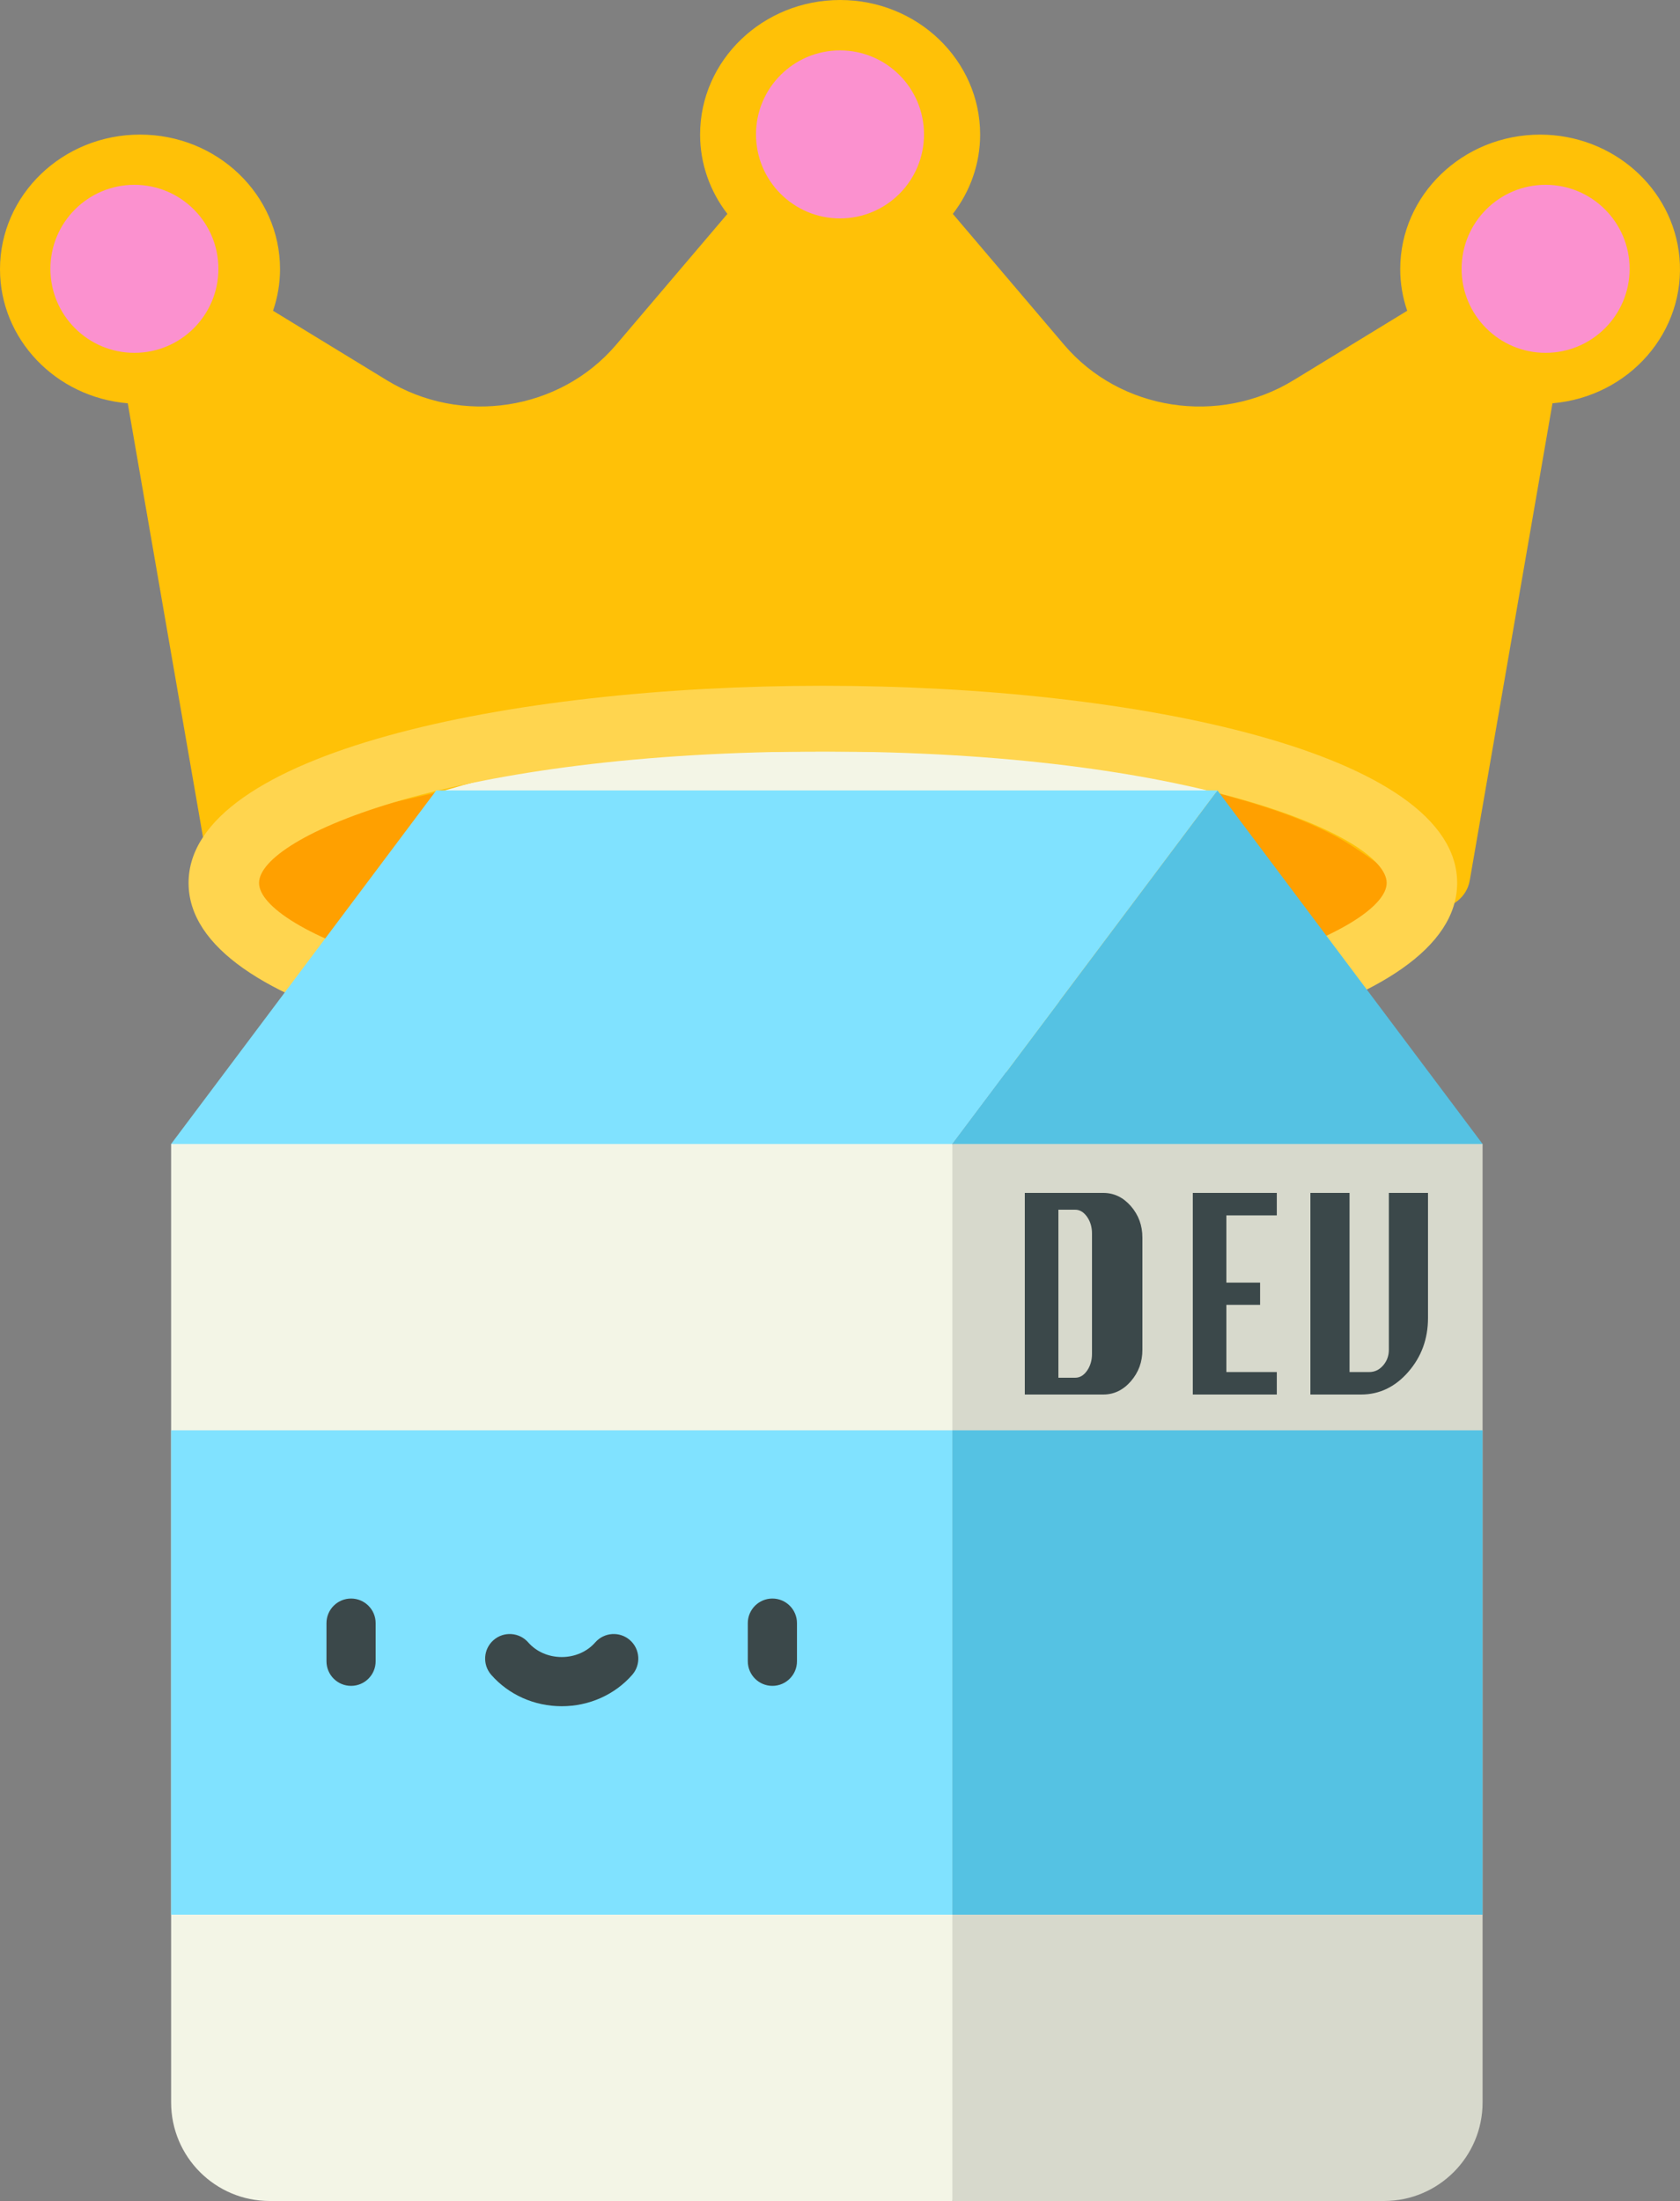 <?xml version="1.0" encoding="UTF-8"?>
<svg width="100px" height="131px" viewBox="0 0 100 131" version="1.1" xmlns="http://www.w3.org/2000/svg" xmlns:xlink="http://www.w3.org/1999/xlink">
    <rect x="0" y="0" width="100" height="131" fill="#808080" stroke="none"/>
    <!-- Generator: Sketch 54.1 (76490) - https://sketchapp.com -->
    <title>milk</title>
    <desc>Created with Sketch.</desc>
    <g id="Page-1" stroke="none" stroke-width="1" fill="none" fill-rule="evenodd">
        <g id="Artboard" fill-rule="nonzero">
            <g id="milk">
                <g id="crown-(1)" transform="translate(14, 41)" fill="#FFA000">
                    <ellipse id="Oval" cx="36" cy="11.041" rx="35.714" ry="10.204"></ellipse>
                </g>
                <g id="Group">
                    <path d="M67.436,34 L30.998,34 C28.219,34 25.967,36.253 25.967,39.031 L25.967,47.045 L49.743,53.358 L72.468,47.045 L72.468,39.031 C72.468,36.253 70.215,34 67.436,34 Z" id="Path" fill="#F3F5E6"></path>
                    <path d="M56.687,68.087 L35.225,58.618 L10.186,68.087 L10.186,125.131 C10.186,128.372 12.813,131 16.055,131 L56.687,131 L72.468,99.543 L56.687,68.087 Z" id="Path" fill="#F3F5E6"></path>
                    <path d="M91.68,8.012 C87.077,8.012 83.346,11.599 83.346,16.024 C83.347,16.864 83.488,17.698 83.762,18.496 L77.003,22.626 C72.552,25.352 66.685,24.449 63.342,20.523 L56.716,12.731 C57.771,11.367 58.341,9.712 58.342,8.012 C58.342,3.587 54.61,0 50.007,0 C45.404,0 41.672,3.587 41.672,8.012 C41.673,9.712 42.243,11.367 43.298,12.731 L36.672,20.523 C33.33,24.446 27.465,25.35 23.016,22.626 L16.252,18.496 C16.527,17.698 16.668,16.864 16.669,16.024 C16.67,11.599 12.939,8.011 8.336,8.011 C3.733,8.01 0.001,11.597 1.38658533e-07,16.022 C-0.001,20.175 3.301,23.641 7.605,24.004 L12.531,52.407 C12.698,53.373 13.567,54.081 14.585,54.082 C15.282,51.946 16.232,50.509 17.433,49.772 C19.84,48.296 24.98,47.505 26.878,46.929 C34,44.769 44.347,44.728 48.98,44.728 C53.667,44.728 63.778,44.718 71.5,46.929 C73.522,47.508 76.711,48.268 79.5,49.772 C80.856,50.503 82.832,51.94 85.429,54.082 C86.448,54.081 87.317,53.373 87.484,52.407 L92.409,24.004 C96.994,23.609 100.377,19.716 99.966,15.308 C99.581,11.183 95.989,8.02 91.68,8.012 Z" id="Path" fill="#FFC107"></path>
                </g>
                <path d="M97,16 C97,18.762 94.762,21 92,21 C89.238,21 87,18.762 87,16 C87,13.238 89.238,11 92,11 C94.762,11 97,13.238 97,16 Z" id="Path" fill="#FB91CF"></path>
                <path d="M55,8 C55,10.762 52.762,13 50,13 C47.238,13 45,10.762 45,8 C45,5.238 47.238,3 50,3 C52.762,3 55,5.238 55,8 Z" id="Path" fill="#FB91CF"></path>
                <path d="M13,16 C13,18.762 10.762,21 8,21 C5.238,21 3,18.762 3,16 C3,13.238 5.238,11 8,11 C10.762,11 13,13.238 13,16 Z" id="Path" fill="#FB91CF"></path>
                <path d="M48.98,64.286 C30.215,64.286 11.224,60.257 11.224,52.551 C11.224,44.845 30.215,40.816 48.98,40.816 C67.744,40.816 86.735,44.845 86.735,52.551 C86.735,60.257 67.744,64.286 48.98,64.286 Z M48.98,44.728 C26.947,44.728 15.419,49.813 15.419,52.551 C15.419,55.289 26.947,60.374 48.98,60.374 C71.012,60.374 82.54,55.289 82.54,52.551 C82.54,49.813 71.012,44.728 48.98,44.728 Z" id="Shape" fill="#FFD54F"></path>
                <path d="M72.468,60.722 L56.687,68.087 L56.687,131 L82.379,131 C85.621,131 88.249,128.372 88.249,125.131 L88.249,68.087 L72.468,60.722 Z" id="Path" fill="#D7D9CC"></path>
                <rect id="Rectangle" fill="#80E2FF" x="10.185" y="85.131" width="46.501" height="28.827"></rect>
                <g id="Group" transform="translate(19.283, 95.004)" fill="#3B484A">
                    <path d="M1.614,5.336 C0.805,5.336 0.15,4.681 0.15,3.872 L0.15,1.603 C0.15,0.794 0.805,0.139 1.614,0.139 C2.422,0.139 3.077,0.794 3.077,1.603 L3.077,3.872 C3.077,4.681 2.422,5.336 1.614,5.336 Z" id="Path"></path>
                    <path d="M26.693,5.336 C25.884,5.336 25.229,4.681 25.229,3.872 L25.229,1.603 C25.229,0.794 25.884,0.139 26.693,0.139 C27.501,0.139 28.156,0.794 28.156,1.603 L28.156,3.872 C28.156,4.681 27.501,5.336 26.693,5.336 Z" id="Path"></path>
                    <path d="M14.153,6.548 C12.524,6.548 10.995,5.866 9.956,4.678 C9.424,4.069 9.486,3.144 10.095,2.612 C10.703,2.08 11.628,2.143 12.16,2.751 C12.643,3.303 13.369,3.62 14.153,3.62 C14.937,3.62 15.663,3.303 16.146,2.751 C16.678,2.142 17.603,2.08 18.211,2.612 C18.82,3.144 18.882,4.069 18.35,4.678 C17.311,5.866 15.782,6.548 14.153,6.548 Z" id="Path"></path>
                </g>
                <polygon id="Path" fill="#55C2E3" points="72.468 47.046 56.687 68.087 88.249 68.087"></polygon>
                <polygon id="Path" fill="#80E2FF" points="10.186 68.087 25.967 47.046 72.468 47.046 56.687 68.087"></polygon>
                <path d="M61,83 L61,71 L65.67,71 C66.308,71 66.856,71.262 67.314,71.787 C67.771,72.313 68,72.937 68,73.662 L68,80.338 C68,81.058 67.771,81.682 67.314,82.209 C66.856,82.736 66.308,83 65.67,83 L61,83 Z M63,82 L64,82 C64.277,82 64.513,81.859 64.708,81.578 C64.903,81.296 65,80.963 65,80.579 L65,73.421 C65,73.032 64.901,72.698 64.703,72.419 C64.505,72.14 64.271,72 64,72 L63,72 L63,82 Z M71,83 L71,71 L76,71 L76,72.338 L72.998,72.338 L72.998,76.338 L75.006,76.338 L75.006,77.662 L72.998,77.662 L72.998,81.662 L76,81.662 L76,83 L71,83 Z M82.67,71 L85,71 L85,78.444 C85,79.685 84.609,80.755 83.827,81.653 C83.045,82.551 82.107,83 81.013,83 L78,83 L78,71 L80.33,71 L80.33,81.662 L81.5,81.662 C81.824,81.662 82.101,81.531 82.329,81.269 C82.556,81.006 82.67,80.696 82.67,80.338 L82.67,71 Z" id="DEV" fill="#3B484A"></path>
                <rect id="Rectangle" fill="#55C2E3" x="56.686" y="85.131" width="31.561" height="28.827"></rect>
            </g>
        </g>
    </g>
</svg>